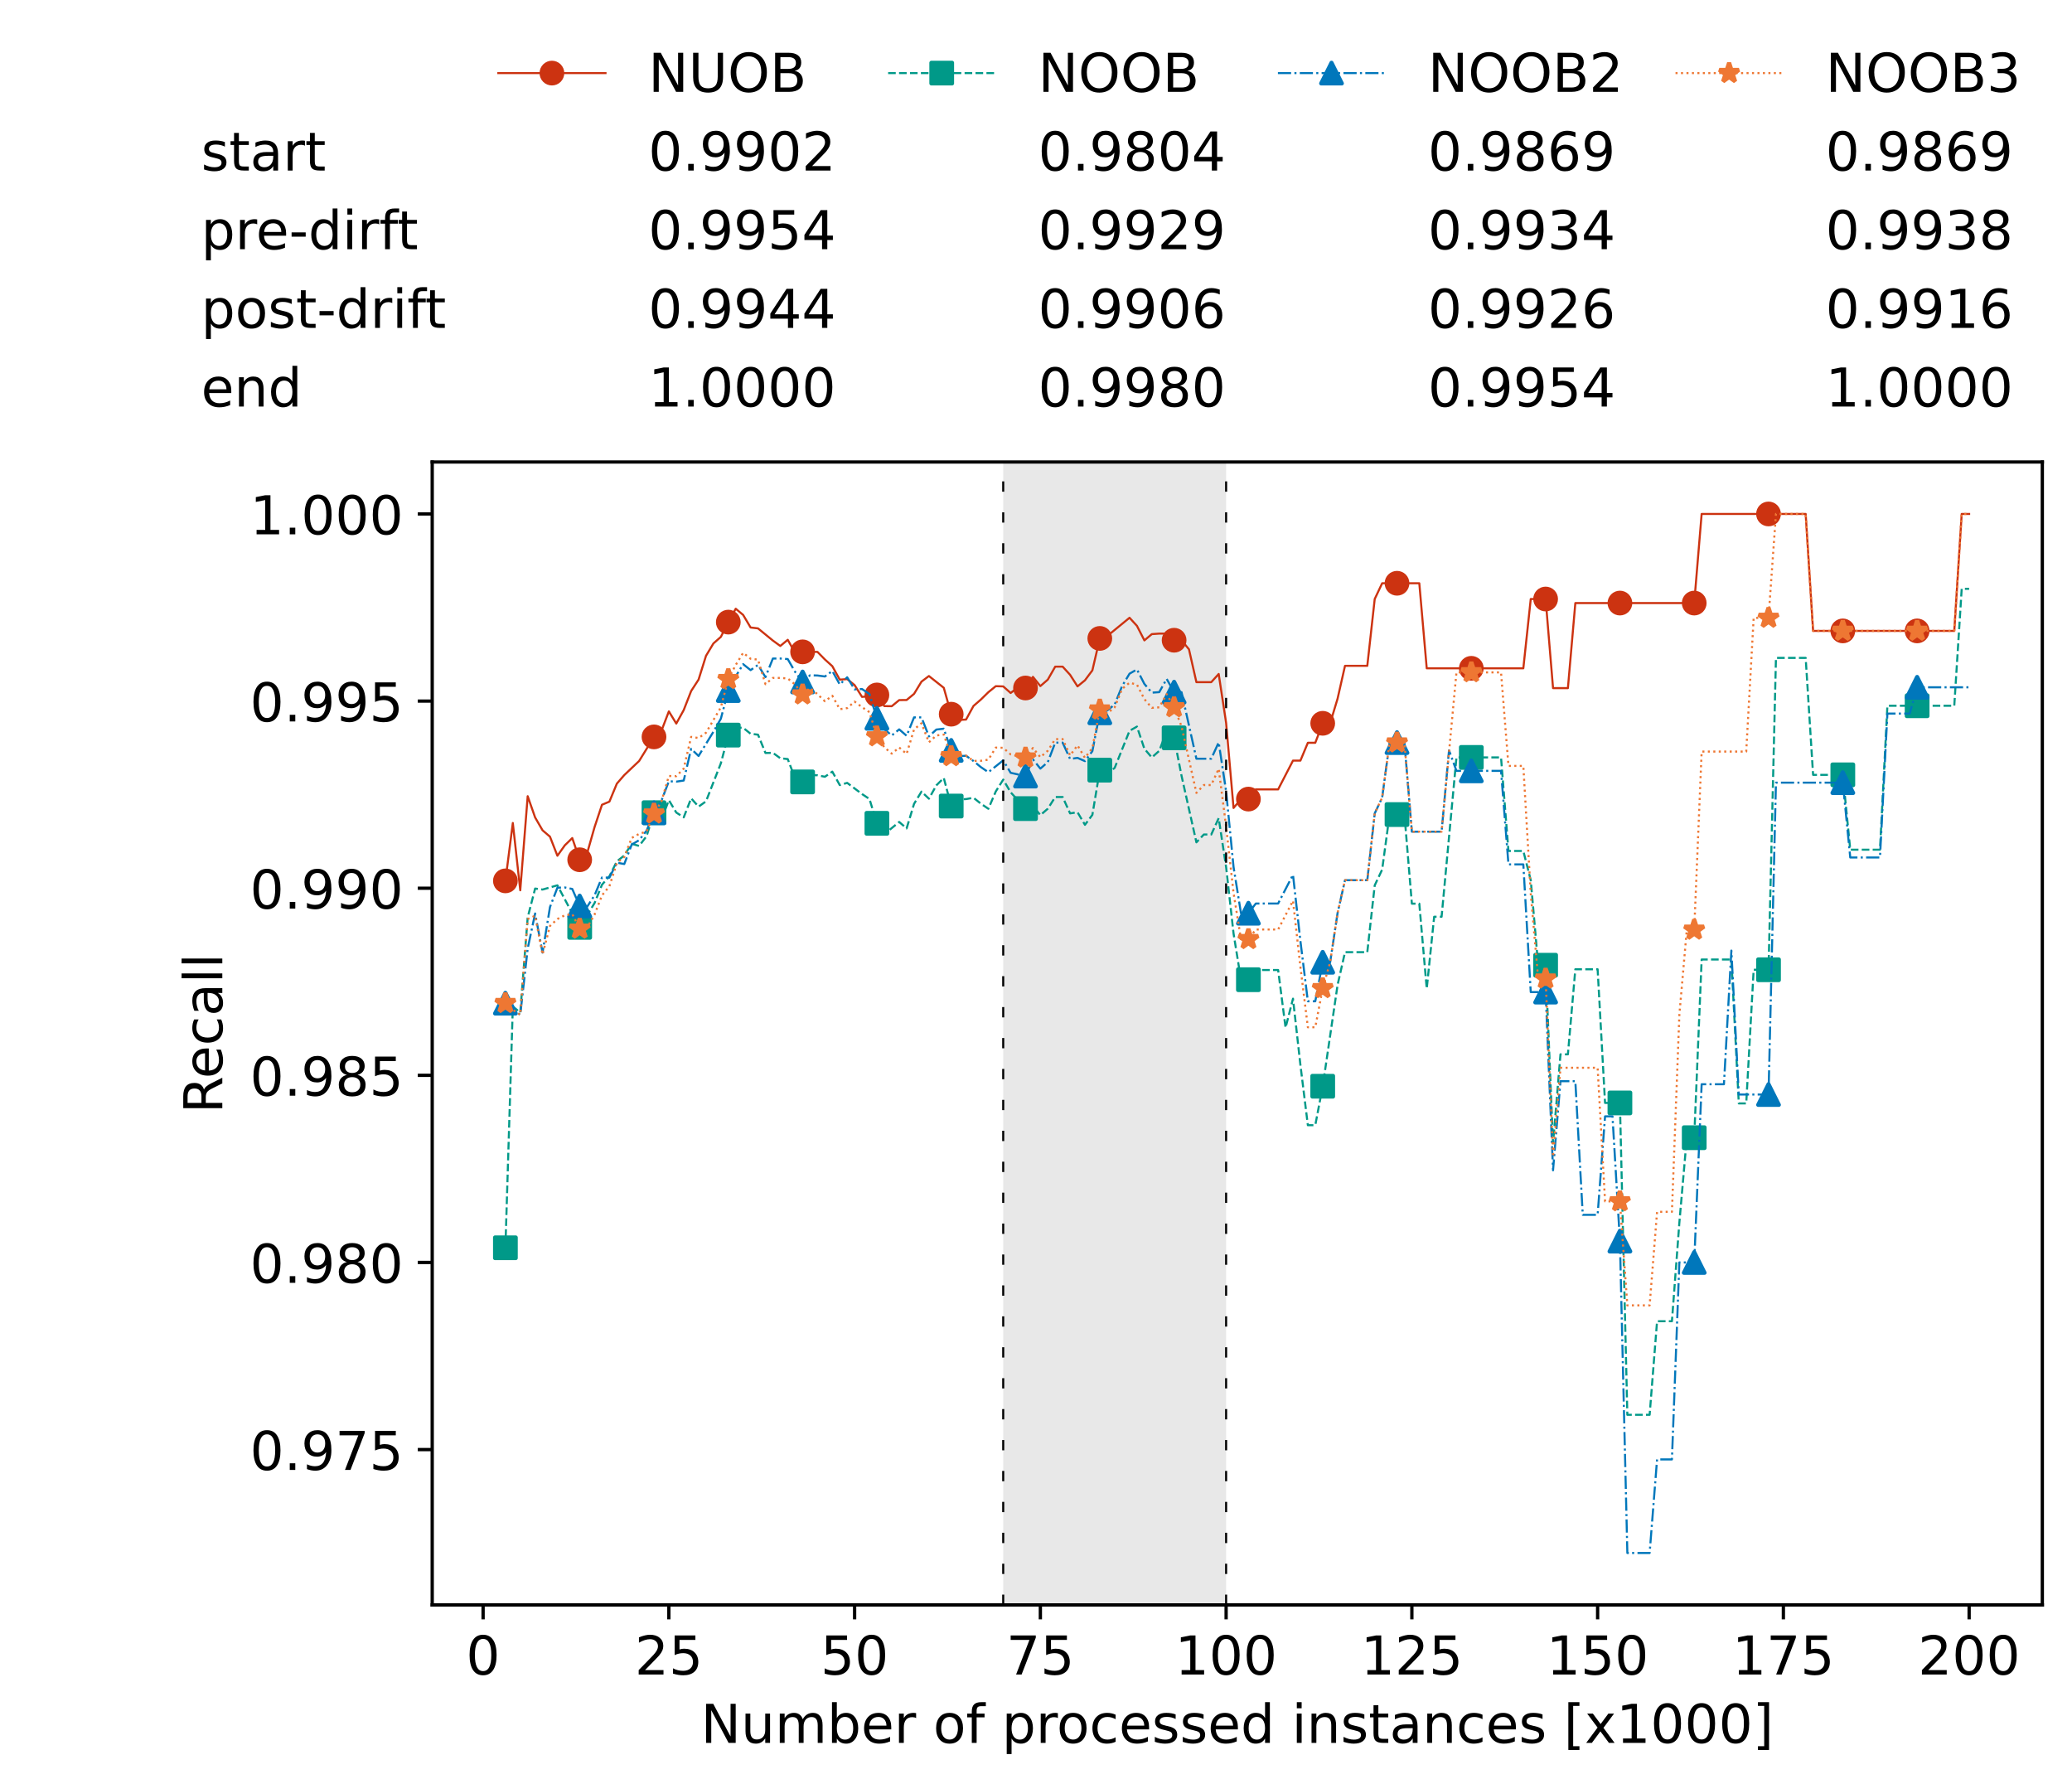 <?xml version="1.0" encoding="utf-8" standalone="no"?>
<!DOCTYPE svg PUBLIC "-//W3C//DTD SVG 1.1//EN"
  "http://www.w3.org/Graphics/SVG/1.1/DTD/svg11.dtd">
<!-- Created with matplotlib (https://matplotlib.org/) -->
<svg height="432.615pt" version="1.1" viewBox="0 0 502.65 432.615" width="502.65pt" xmlns="http://www.w3.org/2000/svg" xmlns:xlink="http://www.w3.org/1999/xlink">
 <defs>
  <style type="text/css">*{stroke-linecap:butt;stroke-linejoin:round;}</style>
 </defs>
 <g id="figure_1">
  <g id="patch_1">
   <path d="M 0 432.615 
L 502.65 432.615 
L 502.65 0 
L 0 0 
z
" style="fill:#ffffff;"/>
  </g>
  <g id="axes_1">
   <g id="patch_2">
    <path d="M 104.85 389.252 
L 495.45 389.252 
L 495.45 112.052 
L 104.85 112.052 
z
" style="fill:#ffffff;"/>
   </g>
   <g id="patch_3">
    <path clip-path="url(#pf74cca4294)" d="M 297.446 389.252 
L 297.446 112.052 
L 243.372 112.052 
L 243.372 389.252 
z
" style="fill:#d3d3d3;opacity:0.5;"/>
   </g>
   <g id="matplotlib.axis_1">
    <g id="xtick_1">
     <g id="line2d_1">
      <defs>
       <path d="M 0 0 
L 0 3.5 
" id="m92d23b73ee" style="stroke:#000000;stroke-width:0.8;"/>
      </defs>
      <g>
       <use style="stroke:#000000;stroke-width:0.8;" x="117.197" xlink:href="#m92d23b73ee" y="389.252"/>
      </g>
     </g>
     <g id="text_1">
      <!-- 0 -->
      <g transform="translate(113.061 406.13)scale(0.13 -0.13)">
       <defs>
        <path d="M 31.781 66.406 
Q 24.172 66.406 20.328 58.906 
Q 16.5 51.422 16.5 36.375 
Q 16.5 21.391 20.328 13.891 
Q 24.172 6.391 31.781 6.391 
Q 39.453 6.391 43.281 13.891 
Q 47.125 21.391 47.125 36.375 
Q 47.125 51.422 43.281 58.906 
Q 39.453 66.406 31.781 66.406 
z
M 31.781 74.219 
Q 44.047 74.219 50.516 64.516 
Q 56.984 54.828 56.984 36.375 
Q 56.984 17.969 50.516 8.266 
Q 44.047 -1.422 31.781 -1.422 
Q 19.531 -1.422 13.062 8.266 
Q 6.594 17.969 6.594 36.375 
Q 6.594 54.828 13.062 64.516 
Q 19.531 74.219 31.781 74.219 
z
" id="DejaVuSans-48"/>
       </defs>
       <use xlink:href="#DejaVuSans-48"/>
      </g>
     </g>
    </g>
    <g id="xtick_2">
     <g id="line2d_2">
      <g>
       <use style="stroke:#000000;stroke-width:0.8;" x="162.259" xlink:href="#m92d23b73ee" y="389.252"/>
      </g>
     </g>
     <g id="text_2">
      <!-- 25 -->
      <g transform="translate(153.988 406.13)scale(0.13 -0.13)">
       <defs>
        <path d="M 19.188 8.297 
L 53.609 8.297 
L 53.609 0 
L 7.328 0 
L 7.328 8.297 
Q 12.938 14.109 22.625 23.891 
Q 32.328 33.688 34.812 36.531 
Q 39.547 41.844 41.422 45.531 
Q 43.312 49.219 43.312 52.781 
Q 43.312 58.594 39.234 62.25 
Q 35.156 65.922 28.609 65.922 
Q 23.969 65.922 18.812 64.312 
Q 13.672 62.703 7.812 59.422 
L 7.812 69.391 
Q 13.766 71.781 18.938 73 
Q 24.125 74.219 28.422 74.219 
Q 39.75 74.219 46.484 68.547 
Q 53.219 62.891 53.219 53.422 
Q 53.219 48.922 51.531 44.891 
Q 49.859 40.875 45.406 35.406 
Q 44.188 33.984 37.641 27.219 
Q 31.109 20.453 19.188 8.297 
z
" id="DejaVuSans-50"/>
        <path d="M 10.797 72.906 
L 49.516 72.906 
L 49.516 64.594 
L 19.828 64.594 
L 19.828 46.734 
Q 21.969 47.469 24.109 47.828 
Q 26.266 48.188 28.422 48.188 
Q 40.625 48.188 47.75 41.5 
Q 54.891 34.812 54.891 23.391 
Q 54.891 11.625 47.562 5.094 
Q 40.234 -1.422 26.906 -1.422 
Q 22.312 -1.422 17.547 -0.641 
Q 12.797 0.141 7.719 1.703 
L 7.719 11.625 
Q 12.109 9.234 16.797 8.062 
Q 21.484 6.891 26.703 6.891 
Q 35.156 6.891 40.078 11.328 
Q 45.016 15.766 45.016 23.391 
Q 45.016 31 40.078 35.438 
Q 35.156 39.891 26.703 39.891 
Q 22.75 39.891 18.812 39.016 
Q 14.891 38.141 10.797 36.281 
z
" id="DejaVuSans-53"/>
       </defs>
       <use xlink:href="#DejaVuSans-50"/>
       <use x="63.623" xlink:href="#DejaVuSans-53"/>
      </g>
     </g>
    </g>
    <g id="xtick_3">
     <g id="line2d_3">
      <g>
       <use style="stroke:#000000;stroke-width:0.8;" x="207.322" xlink:href="#m92d23b73ee" y="389.252"/>
      </g>
     </g>
     <g id="text_3">
      <!-- 50 -->
      <g transform="translate(199.05 406.13)scale(0.13 -0.13)">
       <use xlink:href="#DejaVuSans-53"/>
       <use x="63.623" xlink:href="#DejaVuSans-48"/>
      </g>
     </g>
    </g>
    <g id="xtick_4">
     <g id="line2d_4">
      <g>
       <use style="stroke:#000000;stroke-width:0.8;" x="252.384" xlink:href="#m92d23b73ee" y="389.252"/>
      </g>
     </g>
     <g id="text_4">
      <!-- 75 -->
      <g transform="translate(244.113 406.13)scale(0.13 -0.13)">
       <defs>
        <path d="M 8.203 72.906 
L 55.078 72.906 
L 55.078 68.703 
L 28.609 0 
L 18.312 0 
L 43.219 64.594 
L 8.203 64.594 
z
" id="DejaVuSans-55"/>
       </defs>
       <use xlink:href="#DejaVuSans-55"/>
       <use x="63.623" xlink:href="#DejaVuSans-53"/>
      </g>
     </g>
    </g>
    <g id="xtick_5">
     <g id="line2d_5">
      <g>
       <use style="stroke:#000000;stroke-width:0.8;" x="297.446" xlink:href="#m92d23b73ee" y="389.252"/>
      </g>
     </g>
     <g id="text_5">
      <!-- 100 -->
      <g transform="translate(285.039 406.13)scale(0.13 -0.13)">
       <defs>
        <path d="M 12.406 8.297 
L 28.516 8.297 
L 28.516 63.922 
L 10.984 60.406 
L 10.984 69.391 
L 28.422 72.906 
L 38.281 72.906 
L 38.281 8.297 
L 54.391 8.297 
L 54.391 0 
L 12.406 0 
z
" id="DejaVuSans-49"/>
       </defs>
       <use xlink:href="#DejaVuSans-49"/>
       <use x="63.623" xlink:href="#DejaVuSans-48"/>
       <use x="127.246" xlink:href="#DejaVuSans-48"/>
      </g>
     </g>
    </g>
    <g id="xtick_6">
     <g id="line2d_6">
      <g>
       <use style="stroke:#000000;stroke-width:0.8;" x="342.509" xlink:href="#m92d23b73ee" y="389.252"/>
      </g>
     </g>
     <g id="text_6">
      <!-- 125 -->
      <g transform="translate(330.102 406.13)scale(0.13 -0.13)">
       <use xlink:href="#DejaVuSans-49"/>
       <use x="63.623" xlink:href="#DejaVuSans-50"/>
       <use x="127.246" xlink:href="#DejaVuSans-53"/>
      </g>
     </g>
    </g>
    <g id="xtick_7">
     <g id="line2d_7">
      <g>
       <use style="stroke:#000000;stroke-width:0.8;" x="387.571" xlink:href="#m92d23b73ee" y="389.252"/>
      </g>
     </g>
     <g id="text_7">
      <!-- 150 -->
      <g transform="translate(375.164 406.13)scale(0.13 -0.13)">
       <use xlink:href="#DejaVuSans-49"/>
       <use x="63.623" xlink:href="#DejaVuSans-53"/>
       <use x="127.246" xlink:href="#DejaVuSans-48"/>
      </g>
     </g>
    </g>
    <g id="xtick_8">
     <g id="line2d_8">
      <g>
       <use style="stroke:#000000;stroke-width:0.8;" x="432.633" xlink:href="#m92d23b73ee" y="389.252"/>
      </g>
     </g>
     <g id="text_8">
      <!-- 175 -->
      <g transform="translate(420.226 406.13)scale(0.13 -0.13)">
       <use xlink:href="#DejaVuSans-49"/>
       <use x="63.623" xlink:href="#DejaVuSans-55"/>
       <use x="127.246" xlink:href="#DejaVuSans-53"/>
      </g>
     </g>
    </g>
    <g id="xtick_9">
     <g id="line2d_9">
      <g>
       <use style="stroke:#000000;stroke-width:0.8;" x="477.695" xlink:href="#m92d23b73ee" y="389.252"/>
      </g>
     </g>
     <g id="text_9">
      <!-- 200 -->
      <g transform="translate(465.289 406.13)scale(0.13 -0.13)">
       <use xlink:href="#DejaVuSans-50"/>
       <use x="63.623" xlink:href="#DejaVuSans-48"/>
       <use x="127.246" xlink:href="#DejaVuSans-48"/>
      </g>
     </g>
    </g>
    <g id="text_10">
     <!-- Number of processed instances [x1000] -->
     <g transform="translate(170.025 422.711)scale(0.13 -0.13)">
      <defs>
       <path d="M 9.812 72.906 
L 23.094 72.906 
L 55.422 11.922 
L 55.422 72.906 
L 64.984 72.906 
L 64.984 0 
L 51.703 0 
L 19.391 60.984 
L 19.391 0 
L 9.812 0 
z
" id="DejaVuSans-78"/>
       <path d="M 8.5 21.578 
L 8.5 54.688 
L 17.484 54.688 
L 17.484 21.922 
Q 17.484 14.156 20.5 10.266 
Q 23.531 6.391 29.594 6.391 
Q 36.859 6.391 41.078 11.031 
Q 45.312 15.672 45.312 23.688 
L 45.312 54.688 
L 54.297 54.688 
L 54.297 0 
L 45.312 0 
L 45.312 8.406 
Q 42.047 3.422 37.719 1 
Q 33.406 -1.422 27.688 -1.422 
Q 18.266 -1.422 13.375 4.438 
Q 8.5 10.297 8.5 21.578 
z
M 31.109 56 
z
" id="DejaVuSans-117"/>
       <path d="M 52 44.188 
Q 55.375 50.25 60.062 53.125 
Q 64.75 56 71.094 56 
Q 79.641 56 84.281 50.016 
Q 88.922 44.047 88.922 33.016 
L 88.922 0 
L 79.891 0 
L 79.891 32.719 
Q 79.891 40.578 77.094 44.375 
Q 74.312 48.188 68.609 48.188 
Q 61.625 48.188 57.562 43.547 
Q 53.516 38.922 53.516 30.906 
L 53.516 0 
L 44.484 0 
L 44.484 32.719 
Q 44.484 40.625 41.703 44.406 
Q 38.922 48.188 33.109 48.188 
Q 26.219 48.188 22.156 43.531 
Q 18.109 38.875 18.109 30.906 
L 18.109 0 
L 9.078 0 
L 9.078 54.688 
L 18.109 54.688 
L 18.109 46.188 
Q 21.188 51.219 25.484 53.609 
Q 29.781 56 35.688 56 
Q 41.656 56 45.828 52.969 
Q 50 49.953 52 44.188 
z
" id="DejaVuSans-109"/>
       <path d="M 48.688 27.297 
Q 48.688 37.203 44.609 42.844 
Q 40.531 48.484 33.406 48.484 
Q 26.266 48.484 22.188 42.844 
Q 18.109 37.203 18.109 27.297 
Q 18.109 17.391 22.188 11.75 
Q 26.266 6.109 33.406 6.109 
Q 40.531 6.109 44.609 11.75 
Q 48.688 17.391 48.688 27.297 
z
M 18.109 46.391 
Q 20.953 51.266 25.266 53.625 
Q 29.594 56 35.594 56 
Q 45.562 56 51.781 48.094 
Q 58.016 40.188 58.016 27.297 
Q 58.016 14.406 51.781 6.484 
Q 45.562 -1.422 35.594 -1.422 
Q 29.594 -1.422 25.266 0.953 
Q 20.953 3.328 18.109 8.203 
L 18.109 0 
L 9.078 0 
L 9.078 75.984 
L 18.109 75.984 
z
" id="DejaVuSans-98"/>
       <path d="M 56.203 29.594 
L 56.203 25.203 
L 14.891 25.203 
Q 15.484 15.922 20.484 11.062 
Q 25.484 6.203 34.422 6.203 
Q 39.594 6.203 44.453 7.469 
Q 49.312 8.734 54.109 11.281 
L 54.109 2.781 
Q 49.266 0.734 44.188 -0.344 
Q 39.109 -1.422 33.891 -1.422 
Q 20.797 -1.422 13.156 6.188 
Q 5.516 13.812 5.516 26.812 
Q 5.516 40.234 12.766 48.109 
Q 20.016 56 32.328 56 
Q 43.359 56 49.781 48.891 
Q 56.203 41.797 56.203 29.594 
z
M 47.219 32.234 
Q 47.125 39.594 43.094 43.984 
Q 39.062 48.391 32.422 48.391 
Q 24.906 48.391 20.391 44.141 
Q 15.875 39.891 15.188 32.172 
z
" id="DejaVuSans-101"/>
       <path d="M 41.109 46.297 
Q 39.594 47.172 37.812 47.578 
Q 36.031 48 33.891 48 
Q 26.266 48 22.188 43.047 
Q 18.109 38.094 18.109 28.812 
L 18.109 0 
L 9.078 0 
L 9.078 54.688 
L 18.109 54.688 
L 18.109 46.188 
Q 20.953 51.172 25.484 53.578 
Q 30.031 56 36.531 56 
Q 37.453 56 38.578 55.875 
Q 39.703 55.766 41.062 55.516 
z
" id="DejaVuSans-114"/>
       <path id="DejaVuSans-32"/>
       <path d="M 30.609 48.391 
Q 23.391 48.391 19.188 42.75 
Q 14.984 37.109 14.984 27.297 
Q 14.984 17.484 19.156 11.844 
Q 23.344 6.203 30.609 6.203 
Q 37.797 6.203 41.984 11.859 
Q 46.188 17.531 46.188 27.297 
Q 46.188 37.016 41.984 42.703 
Q 37.797 48.391 30.609 48.391 
z
M 30.609 56 
Q 42.328 56 49.016 48.375 
Q 55.719 40.766 55.719 27.297 
Q 55.719 13.875 49.016 6.219 
Q 42.328 -1.422 30.609 -1.422 
Q 18.844 -1.422 12.172 6.219 
Q 5.516 13.875 5.516 27.297 
Q 5.516 40.766 12.172 48.375 
Q 18.844 56 30.609 56 
z
" id="DejaVuSans-111"/>
       <path d="M 37.109 75.984 
L 37.109 68.5 
L 28.516 68.5 
Q 23.688 68.5 21.797 66.547 
Q 19.922 64.594 19.922 59.516 
L 19.922 54.688 
L 34.719 54.688 
L 34.719 47.703 
L 19.922 47.703 
L 19.922 0 
L 10.891 0 
L 10.891 47.703 
L 2.297 47.703 
L 2.297 54.688 
L 10.891 54.688 
L 10.891 58.5 
Q 10.891 67.625 15.141 71.797 
Q 19.391 75.984 28.609 75.984 
z
" id="DejaVuSans-102"/>
       <path d="M 18.109 8.203 
L 18.109 -20.797 
L 9.078 -20.797 
L 9.078 54.688 
L 18.109 54.688 
L 18.109 46.391 
Q 20.953 51.266 25.266 53.625 
Q 29.594 56 35.594 56 
Q 45.562 56 51.781 48.094 
Q 58.016 40.188 58.016 27.297 
Q 58.016 14.406 51.781 6.484 
Q 45.562 -1.422 35.594 -1.422 
Q 29.594 -1.422 25.266 0.953 
Q 20.953 3.328 18.109 8.203 
z
M 48.688 27.297 
Q 48.688 37.203 44.609 42.844 
Q 40.531 48.484 33.406 48.484 
Q 26.266 48.484 22.188 42.844 
Q 18.109 37.203 18.109 27.297 
Q 18.109 17.391 22.188 11.75 
Q 26.266 6.109 33.406 6.109 
Q 40.531 6.109 44.609 11.75 
Q 48.688 17.391 48.688 27.297 
z
" id="DejaVuSans-112"/>
       <path d="M 48.781 52.594 
L 48.781 44.188 
Q 44.969 46.297 41.141 47.344 
Q 37.312 48.391 33.406 48.391 
Q 24.656 48.391 19.812 42.844 
Q 14.984 37.312 14.984 27.297 
Q 14.984 17.281 19.812 11.734 
Q 24.656 6.203 33.406 6.203 
Q 37.312 6.203 41.141 7.25 
Q 44.969 8.297 48.781 10.406 
L 48.781 2.094 
Q 45.016 0.344 40.984 -0.531 
Q 36.969 -1.422 32.422 -1.422 
Q 20.062 -1.422 12.781 6.344 
Q 5.516 14.109 5.516 27.297 
Q 5.516 40.672 12.859 48.328 
Q 20.219 56 33.016 56 
Q 37.156 56 41.109 55.141 
Q 45.062 54.297 48.781 52.594 
z
" id="DejaVuSans-99"/>
       <path d="M 44.281 53.078 
L 44.281 44.578 
Q 40.484 46.531 36.375 47.5 
Q 32.281 48.484 27.875 48.484 
Q 21.188 48.484 17.844 46.438 
Q 14.5 44.391 14.5 40.281 
Q 14.5 37.156 16.891 35.375 
Q 19.281 33.594 26.516 31.984 
L 29.594 31.297 
Q 39.156 29.25 43.188 25.516 
Q 47.219 21.781 47.219 15.094 
Q 47.219 7.469 41.188 3.016 
Q 35.156 -1.422 24.609 -1.422 
Q 20.219 -1.422 15.453 -0.562 
Q 10.688 0.297 5.422 2 
L 5.422 11.281 
Q 10.406 8.688 15.234 7.391 
Q 20.062 6.109 24.812 6.109 
Q 31.156 6.109 34.562 8.281 
Q 37.984 10.453 37.984 14.406 
Q 37.984 18.062 35.516 20.016 
Q 33.062 21.969 24.703 23.781 
L 21.578 24.516 
Q 13.234 26.266 9.516 29.906 
Q 5.812 33.547 5.812 39.891 
Q 5.812 47.609 11.281 51.797 
Q 16.75 56 26.812 56 
Q 31.781 56 36.172 55.266 
Q 40.578 54.547 44.281 53.078 
z
" id="DejaVuSans-115"/>
       <path d="M 45.406 46.391 
L 45.406 75.984 
L 54.391 75.984 
L 54.391 0 
L 45.406 0 
L 45.406 8.203 
Q 42.578 3.328 38.25 0.953 
Q 33.938 -1.422 27.875 -1.422 
Q 17.969 -1.422 11.734 6.484 
Q 5.516 14.406 5.516 27.297 
Q 5.516 40.188 11.734 48.094 
Q 17.969 56 27.875 56 
Q 33.938 56 38.25 53.625 
Q 42.578 51.266 45.406 46.391 
z
M 14.797 27.297 
Q 14.797 17.391 18.875 11.75 
Q 22.953 6.109 30.078 6.109 
Q 37.203 6.109 41.297 11.75 
Q 45.406 17.391 45.406 27.297 
Q 45.406 37.203 41.297 42.844 
Q 37.203 48.484 30.078 48.484 
Q 22.953 48.484 18.875 42.844 
Q 14.797 37.203 14.797 27.297 
z
" id="DejaVuSans-100"/>
       <path d="M 9.422 54.688 
L 18.406 54.688 
L 18.406 0 
L 9.422 0 
z
M 9.422 75.984 
L 18.406 75.984 
L 18.406 64.594 
L 9.422 64.594 
z
" id="DejaVuSans-105"/>
       <path d="M 54.891 33.016 
L 54.891 0 
L 45.906 0 
L 45.906 32.719 
Q 45.906 40.484 42.875 44.328 
Q 39.844 48.188 33.797 48.188 
Q 26.516 48.188 22.312 43.547 
Q 18.109 38.922 18.109 30.906 
L 18.109 0 
L 9.078 0 
L 9.078 54.688 
L 18.109 54.688 
L 18.109 46.188 
Q 21.344 51.125 25.703 53.562 
Q 30.078 56 35.797 56 
Q 45.219 56 50.047 50.172 
Q 54.891 44.344 54.891 33.016 
z
" id="DejaVuSans-110"/>
       <path d="M 18.312 70.219 
L 18.312 54.688 
L 36.812 54.688 
L 36.812 47.703 
L 18.312 47.703 
L 18.312 18.016 
Q 18.312 11.328 20.141 9.422 
Q 21.969 7.516 27.594 7.516 
L 36.812 7.516 
L 36.812 0 
L 27.594 0 
Q 17.188 0 13.234 3.875 
Q 9.281 7.766 9.281 18.016 
L 9.281 47.703 
L 2.688 47.703 
L 2.688 54.688 
L 9.281 54.688 
L 9.281 70.219 
z
" id="DejaVuSans-116"/>
       <path d="M 34.281 27.484 
Q 23.391 27.484 19.188 25 
Q 14.984 22.516 14.984 16.5 
Q 14.984 11.719 18.141 8.906 
Q 21.297 6.109 26.703 6.109 
Q 34.188 6.109 38.703 11.406 
Q 43.219 16.703 43.219 25.484 
L 43.219 27.484 
z
M 52.203 31.203 
L 52.203 0 
L 43.219 0 
L 43.219 8.297 
Q 40.141 3.328 35.547 0.953 
Q 30.953 -1.422 24.312 -1.422 
Q 15.922 -1.422 10.953 3.297 
Q 6 8.016 6 15.922 
Q 6 25.141 12.172 29.828 
Q 18.359 34.516 30.609 34.516 
L 43.219 34.516 
L 43.219 35.406 
Q 43.219 41.609 39.141 45 
Q 35.062 48.391 27.688 48.391 
Q 23 48.391 18.547 47.266 
Q 14.109 46.141 10.016 43.891 
L 10.016 52.203 
Q 14.938 54.109 19.578 55.047 
Q 24.219 56 28.609 56 
Q 40.484 56 46.344 49.844 
Q 52.203 43.703 52.203 31.203 
z
" id="DejaVuSans-97"/>
       <path d="M 8.594 75.984 
L 29.297 75.984 
L 29.297 69 
L 17.578 69 
L 17.578 -6.203 
L 29.297 -6.203 
L 29.297 -13.188 
L 8.594 -13.188 
z
" id="DejaVuSans-91"/>
       <path d="M 54.891 54.688 
L 35.109 28.078 
L 55.906 0 
L 45.312 0 
L 29.391 21.484 
L 13.484 0 
L 2.875 0 
L 24.125 28.609 
L 4.688 54.688 
L 15.281 54.688 
L 29.781 35.203 
L 44.281 54.688 
z
" id="DejaVuSans-120"/>
       <path d="M 30.422 75.984 
L 30.422 -13.188 
L 9.719 -13.188 
L 9.719 -6.203 
L 21.391 -6.203 
L 21.391 69 
L 9.719 69 
L 9.719 75.984 
z
" id="DejaVuSans-93"/>
      </defs>
      <use xlink:href="#DejaVuSans-78"/>
      <use x="74.805" xlink:href="#DejaVuSans-117"/>
      <use x="138.184" xlink:href="#DejaVuSans-109"/>
      <use x="235.596" xlink:href="#DejaVuSans-98"/>
      <use x="299.072" xlink:href="#DejaVuSans-101"/>
      <use x="360.596" xlink:href="#DejaVuSans-114"/>
      <use x="401.709" xlink:href="#DejaVuSans-32"/>
      <use x="433.496" xlink:href="#DejaVuSans-111"/>
      <use x="494.678" xlink:href="#DejaVuSans-102"/>
      <use x="529.883" xlink:href="#DejaVuSans-32"/>
      <use x="561.67" xlink:href="#DejaVuSans-112"/>
      <use x="625.146" xlink:href="#DejaVuSans-114"/>
      <use x="664.01" xlink:href="#DejaVuSans-111"/>
      <use x="725.191" xlink:href="#DejaVuSans-99"/>
      <use x="780.172" xlink:href="#DejaVuSans-101"/>
      <use x="841.695" xlink:href="#DejaVuSans-115"/>
      <use x="893.795" xlink:href="#DejaVuSans-115"/>
      <use x="945.895" xlink:href="#DejaVuSans-101"/>
      <use x="1007.418" xlink:href="#DejaVuSans-100"/>
      <use x="1070.895" xlink:href="#DejaVuSans-32"/>
      <use x="1102.682" xlink:href="#DejaVuSans-105"/>
      <use x="1130.465" xlink:href="#DejaVuSans-110"/>
      <use x="1193.844" xlink:href="#DejaVuSans-115"/>
      <use x="1245.943" xlink:href="#DejaVuSans-116"/>
      <use x="1285.152" xlink:href="#DejaVuSans-97"/>
      <use x="1346.432" xlink:href="#DejaVuSans-110"/>
      <use x="1409.811" xlink:href="#DejaVuSans-99"/>
      <use x="1464.791" xlink:href="#DejaVuSans-101"/>
      <use x="1526.314" xlink:href="#DejaVuSans-115"/>
      <use x="1578.414" xlink:href="#DejaVuSans-32"/>
      <use x="1610.201" xlink:href="#DejaVuSans-91"/>
      <use x="1649.215" xlink:href="#DejaVuSans-120"/>
      <use x="1708.395" xlink:href="#DejaVuSans-49"/>
      <use x="1772.018" xlink:href="#DejaVuSans-48"/>
      <use x="1835.641" xlink:href="#DejaVuSans-48"/>
      <use x="1899.264" xlink:href="#DejaVuSans-48"/>
      <use x="1962.887" xlink:href="#DejaVuSans-93"/>
     </g>
    </g>
   </g>
   <g id="matplotlib.axis_2">
    <g id="ytick_1">
     <g id="line2d_10">
      <defs>
       <path d="M 0 0 
L -3.5 0 
" id="ma4e3d35acb" style="stroke:#000000;stroke-width:0.8;"/>
      </defs>
      <g>
       <use style="stroke:#000000;stroke-width:0.8;" x="104.85" xlink:href="#ma4e3d35acb" y="351.571"/>
      </g>
     </g>
     <g id="text_11">
      <!-- 0.975 -->
      <g transform="translate(60.633 356.51)scale(0.13 -0.13)">
       <defs>
        <path d="M 10.688 12.406 
L 21 12.406 
L 21 0 
L 10.688 0 
z
" id="DejaVuSans-46"/>
        <path d="M 10.984 1.516 
L 10.984 10.5 
Q 14.703 8.734 18.5 7.812 
Q 22.312 6.891 25.984 6.891 
Q 35.75 6.891 40.891 13.453 
Q 46.047 20.016 46.781 33.406 
Q 43.953 29.203 39.594 26.953 
Q 35.25 24.703 29.984 24.703 
Q 19.047 24.703 12.672 31.312 
Q 6.297 37.938 6.297 49.422 
Q 6.297 60.641 12.938 67.422 
Q 19.578 74.219 30.609 74.219 
Q 43.266 74.219 49.922 64.516 
Q 56.594 54.828 56.594 36.375 
Q 56.594 19.141 48.406 8.859 
Q 40.234 -1.422 26.422 -1.422 
Q 22.703 -1.422 18.891 -0.688 
Q 15.094 0.047 10.984 1.516 
z
M 30.609 32.422 
Q 37.25 32.422 41.125 36.953 
Q 45.016 41.5 45.016 49.422 
Q 45.016 57.281 41.125 61.844 
Q 37.25 66.406 30.609 66.406 
Q 23.969 66.406 20.094 61.844 
Q 16.219 57.281 16.219 49.422 
Q 16.219 41.5 20.094 36.953 
Q 23.969 32.422 30.609 32.422 
z
" id="DejaVuSans-57"/>
       </defs>
       <use xlink:href="#DejaVuSans-48"/>
       <use x="63.623" xlink:href="#DejaVuSans-46"/>
       <use x="95.41" xlink:href="#DejaVuSans-57"/>
       <use x="159.033" xlink:href="#DejaVuSans-55"/>
       <use x="222.656" xlink:href="#DejaVuSans-53"/>
      </g>
     </g>
    </g>
    <g id="ytick_2">
     <g id="line2d_11">
      <g>
       <use style="stroke:#000000;stroke-width:0.8;" x="104.85" xlink:href="#ma4e3d35acb" y="306.187"/>
      </g>
     </g>
     <g id="text_12">
      <!-- 0.980 -->
      <g transform="translate(60.633 311.126)scale(0.13 -0.13)">
       <defs>
        <path d="M 31.781 34.625 
Q 24.75 34.625 20.719 30.859 
Q 16.703 27.094 16.703 20.516 
Q 16.703 13.922 20.719 10.156 
Q 24.75 6.391 31.781 6.391 
Q 38.812 6.391 42.859 10.172 
Q 46.922 13.969 46.922 20.516 
Q 46.922 27.094 42.891 30.859 
Q 38.875 34.625 31.781 34.625 
z
M 21.922 38.812 
Q 15.578 40.375 12.031 44.719 
Q 8.5 49.078 8.5 55.328 
Q 8.5 64.062 14.719 69.141 
Q 20.953 74.219 31.781 74.219 
Q 42.672 74.219 48.875 69.141 
Q 55.078 64.062 55.078 55.328 
Q 55.078 49.078 51.531 44.719 
Q 48 40.375 41.703 38.812 
Q 48.828 37.156 52.797 32.312 
Q 56.781 27.484 56.781 20.516 
Q 56.781 9.906 50.312 4.234 
Q 43.844 -1.422 31.781 -1.422 
Q 19.734 -1.422 13.25 4.234 
Q 6.781 9.906 6.781 20.516 
Q 6.781 27.484 10.781 32.312 
Q 14.797 37.156 21.922 38.812 
z
M 18.312 54.391 
Q 18.312 48.734 21.844 45.562 
Q 25.391 42.391 31.781 42.391 
Q 38.141 42.391 41.719 45.562 
Q 45.312 48.734 45.312 54.391 
Q 45.312 60.062 41.719 63.234 
Q 38.141 66.406 31.781 66.406 
Q 25.391 66.406 21.844 63.234 
Q 18.312 60.062 18.312 54.391 
z
" id="DejaVuSans-56"/>
       </defs>
       <use xlink:href="#DejaVuSans-48"/>
       <use x="63.623" xlink:href="#DejaVuSans-46"/>
       <use x="95.41" xlink:href="#DejaVuSans-57"/>
       <use x="159.033" xlink:href="#DejaVuSans-56"/>
       <use x="222.656" xlink:href="#DejaVuSans-48"/>
      </g>
     </g>
    </g>
    <g id="ytick_3">
     <g id="line2d_12">
      <g>
       <use style="stroke:#000000;stroke-width:0.8;" x="104.85" xlink:href="#ma4e3d35acb" y="260.803"/>
      </g>
     </g>
     <g id="text_13">
      <!-- 0.985 -->
      <g transform="translate(60.633 265.742)scale(0.13 -0.13)">
       <use xlink:href="#DejaVuSans-48"/>
       <use x="63.623" xlink:href="#DejaVuSans-46"/>
       <use x="95.41" xlink:href="#DejaVuSans-57"/>
       <use x="159.033" xlink:href="#DejaVuSans-56"/>
       <use x="222.656" xlink:href="#DejaVuSans-53"/>
      </g>
     </g>
    </g>
    <g id="ytick_4">
     <g id="line2d_13">
      <g>
       <use style="stroke:#000000;stroke-width:0.8;" x="104.85" xlink:href="#ma4e3d35acb" y="215.42"/>
      </g>
     </g>
     <g id="text_14">
      <!-- 0.990 -->
      <g transform="translate(60.633 220.359)scale(0.13 -0.13)">
       <use xlink:href="#DejaVuSans-48"/>
       <use x="63.623" xlink:href="#DejaVuSans-46"/>
       <use x="95.41" xlink:href="#DejaVuSans-57"/>
       <use x="159.033" xlink:href="#DejaVuSans-57"/>
       <use x="222.656" xlink:href="#DejaVuSans-48"/>
      </g>
     </g>
    </g>
    <g id="ytick_5">
     <g id="line2d_14">
      <g>
       <use style="stroke:#000000;stroke-width:0.8;" x="104.85" xlink:href="#ma4e3d35acb" y="170.036"/>
      </g>
     </g>
     <g id="text_15">
      <!-- 0.995 -->
      <g transform="translate(60.633 174.975)scale(0.13 -0.13)">
       <use xlink:href="#DejaVuSans-48"/>
       <use x="63.623" xlink:href="#DejaVuSans-46"/>
       <use x="95.41" xlink:href="#DejaVuSans-57"/>
       <use x="159.033" xlink:href="#DejaVuSans-57"/>
       <use x="222.656" xlink:href="#DejaVuSans-53"/>
      </g>
     </g>
    </g>
    <g id="ytick_6">
     <g id="line2d_15">
      <g>
       <use style="stroke:#000000;stroke-width:0.8;" x="104.85" xlink:href="#ma4e3d35acb" y="124.652"/>
      </g>
     </g>
     <g id="text_16">
      <!-- 1.000 -->
      <g transform="translate(60.633 129.591)scale(0.13 -0.13)">
       <use xlink:href="#DejaVuSans-49"/>
       <use x="63.623" xlink:href="#DejaVuSans-46"/>
       <use x="95.41" xlink:href="#DejaVuSans-48"/>
       <use x="159.033" xlink:href="#DejaVuSans-48"/>
       <use x="222.656" xlink:href="#DejaVuSans-48"/>
      </g>
     </g>
    </g>
    <g id="text_17">
     <!-- Recall -->
     <g transform="translate(53.93 270.044)rotate(-90)scale(0.13 -0.13)">
      <defs>
       <path d="M 44.391 34.188 
Q 47.562 33.109 50.562 29.594 
Q 53.562 26.078 56.594 19.922 
L 66.609 0 
L 56 0 
L 46.688 18.703 
Q 43.062 26.031 39.672 28.422 
Q 36.281 30.812 30.422 30.812 
L 19.672 30.812 
L 19.672 0 
L 9.812 0 
L 9.812 72.906 
L 32.078 72.906 
Q 44.578 72.906 50.734 67.672 
Q 56.891 62.453 56.891 51.906 
Q 56.891 45.016 53.688 40.469 
Q 50.484 35.938 44.391 34.188 
z
M 19.672 64.797 
L 19.672 38.922 
L 32.078 38.922 
Q 39.203 38.922 42.844 42.219 
Q 46.484 45.516 46.484 51.906 
Q 46.484 58.297 42.844 61.547 
Q 39.203 64.797 32.078 64.797 
z
" id="DejaVuSans-82"/>
       <path d="M 9.422 75.984 
L 18.406 75.984 
L 18.406 0 
L 9.422 0 
z
" id="DejaVuSans-108"/>
      </defs>
      <use xlink:href="#DejaVuSans-82"/>
      <use x="64.982" xlink:href="#DejaVuSans-101"/>
      <use x="126.506" xlink:href="#DejaVuSans-99"/>
      <use x="181.486" xlink:href="#DejaVuSans-97"/>
      <use x="242.766" xlink:href="#DejaVuSans-108"/>
      <use x="270.549" xlink:href="#DejaVuSans-108"/>
     </g>
    </g>
   </g>
   <g id="line2d_16"/>
   <g id="line2d_17"/>
   <g id="line2d_18"/>
   <g id="line2d_19"/>
   <g id="line2d_20"/>
   <g id="line2d_21">
    <path clip-path="url(#pf74cca4294)" d="M 122.605 213.64 
L 124.407 199.605 
L 126.21 215.925 
L 128.012 193.107 
L 129.815 198.261 
L 131.617 201.377 
L 133.419 202.924 
L 135.222 207.548 
L 137.024 205.016 
L 138.827 203.261 
L 140.629 208.523 
L 142.432 206.937 
L 144.234 200.607 
L 146.037 195.182 
L 147.839 194.422 
L 149.642 190.061 
L 151.444 187.982 
L 155.049 184.562 
L 158.654 178.721 
L 160.457 177.251 
L 162.259 172.534 
L 164.062 175.49 
L 165.864 172.215 
L 167.667 167.6 
L 169.469 164.82 
L 171.272 159.057 
L 173.074 156.052 
L 174.877 154.465 
L 176.679 150.882 
L 178.482 147.64 
L 180.284 149.143 
L 182.087 152.189 
L 183.889 152.406 
L 187.494 155.358 
L 189.297 156.671 
L 191.099 155.173 
L 192.902 158.358 
L 194.704 158.097 
L 198.309 158.104 
L 200.112 159.941 
L 201.914 161.572 
L 203.717 164.837 
L 205.519 164.703 
L 207.322 166.167 
L 209.124 169.021 
L 210.927 168.846 
L 212.729 168.552 
L 214.532 171.253 
L 216.334 171.278 
L 218.137 169.797 
L 219.939 169.775 
L 221.742 168.287 
L 223.544 165.321 
L 225.347 163.96 
L 228.952 166.812 
L 230.754 173.214 
L 232.557 174.609 
L 234.359 174.517 
L 236.162 171.216 
L 237.964 169.652 
L 239.767 167.885 
L 241.569 166.421 
L 243.372 166.475 
L 245.174 168.07 
L 246.976 166.691 
L 248.779 166.863 
L 250.581 164.161 
L 252.384 166.4 
L 254.186 164.835 
L 255.989 161.683 
L 257.791 161.683 
L 259.594 163.665 
L 261.396 166.469 
L 263.199 165.001 
L 265.001 162.583 
L 266.804 154.838 
L 268.606 154.261 
L 274.014 149.83 
L 275.816 151.796 
L 277.619 155.314 
L 279.421 153.796 
L 281.224 153.669 
L 283.026 153.669 
L 284.829 155.278 
L 286.631 155.278 
L 288.434 157.483 
L 290.236 165.445 
L 293.841 165.445 
L 295.644 163.463 
L 297.446 175.329 
L 299.249 195.958 
L 301.051 193.807 
L 302.854 193.807 
L 304.656 191.455 
L 310.064 191.455 
L 313.669 184.473 
L 315.471 184.473 
L 317.274 180.151 
L 319.076 180.151 
L 320.879 175.423 
L 322.681 175.423 
L 324.484 169.451 
L 326.286 161.489 
L 331.694 161.489 
L 333.496 145.281 
L 335.299 141.461 
L 344.311 141.461 
L 346.114 162.09 
L 369.546 162.09 
L 371.348 145.281 
L 374.953 145.281 
L 376.756 166.892 
L 380.361 166.892 
L 382.163 146.263 
L 411.003 146.263 
L 412.806 124.652 
L 438.041 124.652 
L 439.843 153.017 
L 474.09 153.017 
L 475.893 124.652 
L 477.695 124.652 
L 477.695 124.652 
" style="fill:none;stroke:#cc3311;stroke-linecap:square;stroke-width:0.5;"/>
    <defs>
     <path d="M 0 2.5 
C 0.663 2.5 1.299 2.237 1.768 1.768 
C 2.237 1.299 2.5 0.663 2.5 0 
C 2.5 -0.663 2.237 -1.299 1.768 -1.768 
C 1.299 -2.237 0.663 -2.5 0 -2.5 
C -0.663 -2.5 -1.299 -2.237 -1.768 -1.768 
C -2.237 -1.299 -2.5 -0.663 -2.5 0 
C -2.5 0.663 -2.237 1.299 -1.768 1.768 
C -1.299 2.237 -0.663 2.5 0 2.5 
z
" id="m5ed8219ab7" style="stroke:#cc3311;"/>
    </defs>
    <g clip-path="url(#pf74cca4294)">
     <use style="fill:#cc3311;stroke:#cc3311;" x="122.605" xlink:href="#m5ed8219ab7" y="213.64"/>
     <use style="fill:#cc3311;stroke:#cc3311;" x="140.629" xlink:href="#m5ed8219ab7" y="208.523"/>
     <use style="fill:#cc3311;stroke:#cc3311;" x="158.654" xlink:href="#m5ed8219ab7" y="178.721"/>
     <use style="fill:#cc3311;stroke:#cc3311;" x="176.679" xlink:href="#m5ed8219ab7" y="150.882"/>
     <use style="fill:#cc3311;stroke:#cc3311;" x="194.704" xlink:href="#m5ed8219ab7" y="158.097"/>
     <use style="fill:#cc3311;stroke:#cc3311;" x="212.729" xlink:href="#m5ed8219ab7" y="168.552"/>
     <use style="fill:#cc3311;stroke:#cc3311;" x="230.754" xlink:href="#m5ed8219ab7" y="173.214"/>
     <use style="fill:#cc3311;stroke:#cc3311;" x="248.779" xlink:href="#m5ed8219ab7" y="166.863"/>
     <use style="fill:#cc3311;stroke:#cc3311;" x="266.804" xlink:href="#m5ed8219ab7" y="154.838"/>
     <use style="fill:#cc3311;stroke:#cc3311;" x="284.829" xlink:href="#m5ed8219ab7" y="155.278"/>
     <use style="fill:#cc3311;stroke:#cc3311;" x="302.854" xlink:href="#m5ed8219ab7" y="193.807"/>
     <use style="fill:#cc3311;stroke:#cc3311;" x="320.879" xlink:href="#m5ed8219ab7" y="175.423"/>
     <use style="fill:#cc3311;stroke:#cc3311;" x="338.904" xlink:href="#m5ed8219ab7" y="141.461"/>
     <use style="fill:#cc3311;stroke:#cc3311;" x="356.928" xlink:href="#m5ed8219ab7" y="162.09"/>
     <use style="fill:#cc3311;stroke:#cc3311;" x="374.953" xlink:href="#m5ed8219ab7" y="145.281"/>
     <use style="fill:#cc3311;stroke:#cc3311;" x="392.978" xlink:href="#m5ed8219ab7" y="146.263"/>
     <use style="fill:#cc3311;stroke:#cc3311;" x="411.003" xlink:href="#m5ed8219ab7" y="146.263"/>
     <use style="fill:#cc3311;stroke:#cc3311;" x="429.028" xlink:href="#m5ed8219ab7" y="124.652"/>
     <use style="fill:#cc3311;stroke:#cc3311;" x="447.053" xlink:href="#m5ed8219ab7" y="153.017"/>
     <use style="fill:#cc3311;stroke:#cc3311;" x="465.078" xlink:href="#m5ed8219ab7" y="153.017"/>
    </g>
   </g>
   <g id="line2d_22"/>
   <g id="line2d_23"/>
   <g id="line2d_24"/>
   <g id="line2d_25"/>
   <g id="line2d_26">
    <path clip-path="url(#pf74cca4294)" d="M 122.605 302.628 
L 124.407 244.099 
L 126.21 245.588 
L 128.012 222.512 
L 129.815 215.503 
L 131.617 215.746 
L 135.222 214.723 
L 140.629 224.917 
L 144.234 219.027 
L 146.037 214.569 
L 147.839 212.517 
L 149.642 208.91 
L 151.444 207.489 
L 153.247 204.65 
L 155.049 205.17 
L 156.852 202.794 
L 158.654 197.103 
L 160.457 198.784 
L 162.259 194.067 
L 164.062 197.07 
L 165.864 198.238 
L 167.667 193.623 
L 169.469 195.637 
L 171.272 194.35 
L 174.877 185.115 
L 176.679 178.29 
L 178.482 176.467 
L 180.284 176.516 
L 182.087 177.964 
L 183.889 178.181 
L 185.692 182.625 
L 187.494 182.586 
L 189.297 183.899 
L 191.099 184.1 
L 192.902 188.819 
L 194.704 189.64 
L 196.507 187.979 
L 198.309 188.029 
L 200.112 188.388 
L 201.914 187.146 
L 203.717 190.411 
L 205.519 189.875 
L 209.124 192.583 
L 210.927 193.787 
L 212.729 199.681 
L 214.532 202.315 
L 218.137 199.357 
L 219.939 200.911 
L 221.742 194.959 
L 223.544 191.992 
L 225.347 193.708 
L 227.149 190.482 
L 228.952 188.681 
L 230.754 195.495 
L 232.557 193.893 
L 234.359 193.801 
L 236.162 193.486 
L 237.964 194.927 
L 239.767 196.156 
L 241.569 191.956 
L 243.372 189.082 
L 245.174 192.16 
L 248.779 196.116 
L 250.581 195.464 
L 252.384 197.702 
L 254.186 196.137 
L 255.989 193.308 
L 257.791 193.308 
L 259.594 197.272 
L 261.396 197 
L 263.199 200.047 
L 265.001 197.629 
L 266.804 186.786 
L 268.606 187.674 
L 270.409 186.238 
L 274.014 177.25 
L 275.816 176.221 
L 277.619 181.601 
L 279.421 183.714 
L 281.224 182.104 
L 283.026 177.293 
L 284.829 178.95 
L 286.631 188.157 
L 290.236 204.296 
L 292.039 202.397 
L 293.841 202.397 
L 295.644 198.433 
L 297.446 210.299 
L 299.249 226.412 
L 301.051 237.61 
L 302.854 237.61 
L 304.656 235.258 
L 310.064 235.258 
L 311.866 249.249 
L 313.669 242.213 
L 315.471 258.314 
L 317.274 272.902 
L 319.076 272.902 
L 320.879 263.447 
L 324.484 238.897 
L 326.286 230.935 
L 331.694 230.935 
L 333.496 214.726 
L 335.299 210.906 
L 337.101 197.558 
L 340.706 197.558 
L 342.509 219.169 
L 344.311 219.169 
L 346.114 239.798 
L 347.916 222.343 
L 349.719 222.343 
L 353.324 183.701 
L 364.138 183.701 
L 365.941 206.393 
L 369.546 206.393 
L 371.348 213.47 
L 373.151 234.099 
L 374.953 234.099 
L 376.756 277.322 
L 378.558 255.711 
L 380.361 255.711 
L 382.163 235.082 
L 387.571 235.082 
L 389.373 267.499 
L 392.978 267.499 
L 394.781 343.139 
L 400.188 343.139 
L 401.991 320.447 
L 405.596 320.447 
L 407.398 296.56 
L 409.201 275.931 
L 411.003 275.931 
L 412.806 232.709 
L 420.016 232.709 
L 421.818 267.619 
L 423.621 267.619 
L 425.423 235.202 
L 429.028 235.202 
L 430.831 159.562 
L 438.041 159.562 
L 439.843 187.927 
L 447.053 187.927 
L 448.856 206.081 
L 456.066 206.081 
L 457.868 171.17 
L 474.09 171.17 
L 475.893 142.805 
L 477.695 142.805 
L 477.695 142.805 
" style="fill:none;stroke:#009988;stroke-dasharray:1.85,0.8;stroke-dashoffset:0;stroke-width:0.5;"/>
    <defs>
     <path d="M -2.5 2.5 
L 2.5 2.5 
L 2.5 -2.5 
L -2.5 -2.5 
z
" id="mff70f9428b" style="stroke:#009988;stroke-linejoin:miter;"/>
    </defs>
    <g clip-path="url(#pf74cca4294)">
     <use style="fill:#009988;stroke:#009988;stroke-linejoin:miter;" x="122.605" xlink:href="#mff70f9428b" y="302.628"/>
     <use style="fill:#009988;stroke:#009988;stroke-linejoin:miter;" x="140.629" xlink:href="#mff70f9428b" y="224.917"/>
     <use style="fill:#009988;stroke:#009988;stroke-linejoin:miter;" x="158.654" xlink:href="#mff70f9428b" y="197.103"/>
     <use style="fill:#009988;stroke:#009988;stroke-linejoin:miter;" x="176.679" xlink:href="#mff70f9428b" y="178.29"/>
     <use style="fill:#009988;stroke:#009988;stroke-linejoin:miter;" x="194.704" xlink:href="#mff70f9428b" y="189.64"/>
     <use style="fill:#009988;stroke:#009988;stroke-linejoin:miter;" x="212.729" xlink:href="#mff70f9428b" y="199.681"/>
     <use style="fill:#009988;stroke:#009988;stroke-linejoin:miter;" x="230.754" xlink:href="#mff70f9428b" y="195.495"/>
     <use style="fill:#009988;stroke:#009988;stroke-linejoin:miter;" x="248.779" xlink:href="#mff70f9428b" y="196.116"/>
     <use style="fill:#009988;stroke:#009988;stroke-linejoin:miter;" x="266.804" xlink:href="#mff70f9428b" y="186.786"/>
     <use style="fill:#009988;stroke:#009988;stroke-linejoin:miter;" x="284.829" xlink:href="#mff70f9428b" y="178.95"/>
     <use style="fill:#009988;stroke:#009988;stroke-linejoin:miter;" x="302.854" xlink:href="#mff70f9428b" y="237.61"/>
     <use style="fill:#009988;stroke:#009988;stroke-linejoin:miter;" x="320.879" xlink:href="#mff70f9428b" y="263.447"/>
     <use style="fill:#009988;stroke:#009988;stroke-linejoin:miter;" x="338.904" xlink:href="#mff70f9428b" y="197.558"/>
     <use style="fill:#009988;stroke:#009988;stroke-linejoin:miter;" x="356.928" xlink:href="#mff70f9428b" y="183.701"/>
     <use style="fill:#009988;stroke:#009988;stroke-linejoin:miter;" x="374.953" xlink:href="#mff70f9428b" y="234.099"/>
     <use style="fill:#009988;stroke:#009988;stroke-linejoin:miter;" x="392.978" xlink:href="#mff70f9428b" y="267.499"/>
     <use style="fill:#009988;stroke:#009988;stroke-linejoin:miter;" x="411.003" xlink:href="#mff70f9428b" y="275.931"/>
     <use style="fill:#009988;stroke:#009988;stroke-linejoin:miter;" x="429.028" xlink:href="#mff70f9428b" y="235.202"/>
     <use style="fill:#009988;stroke:#009988;stroke-linejoin:miter;" x="447.053" xlink:href="#mff70f9428b" y="187.927"/>
     <use style="fill:#009988;stroke:#009988;stroke-linejoin:miter;" x="465.078" xlink:href="#mff70f9428b" y="171.17"/>
    </g>
   </g>
   <g id="line2d_27"/>
   <g id="line2d_28"/>
   <g id="line2d_29"/>
   <g id="line2d_30"/>
   <g id="line2d_31">
    <path clip-path="url(#pf74cca4294)" d="M 122.605 243.302 
L 124.407 244.895 
L 126.21 246.119 
L 128.012 230.069 
L 129.815 221.549 
L 131.617 231.04 
L 133.419 220.011 
L 135.222 215.295 
L 137.024 215.242 
L 138.827 215.605 
L 140.629 219.745 
L 142.432 219.925 
L 144.234 217.145 
L 146.037 212.821 
L 147.839 212.856 
L 149.642 209.228 
L 151.444 209.557 
L 153.247 204.84 
L 155.049 203.773 
L 156.852 201.467 
L 158.654 197.138 
L 160.457 194.198 
L 162.259 189.481 
L 164.062 189.574 
L 165.864 189.306 
L 167.667 181.614 
L 169.469 183.35 
L 173.074 177.463 
L 174.877 174.306 
L 176.679 167.482 
L 178.482 164.037 
L 180.284 161.081 
L 182.087 162.529 
L 183.889 161.267 
L 185.692 164.224 
L 187.494 159.715 
L 189.297 159.715 
L 191.099 159.85 
L 192.902 162.977 
L 194.704 165.401 
L 196.507 163.783 
L 198.309 163.832 
L 200.112 164.072 
L 201.914 162.733 
L 203.717 165.998 
L 205.519 164.266 
L 207.322 167.194 
L 209.124 167.118 
L 210.927 168.323 
L 212.729 174.217 
L 214.532 176.851 
L 216.334 178.379 
L 218.137 176.898 
L 219.939 178.451 
L 221.742 173.987 
L 223.544 173.987 
L 225.347 178.603 
L 227.149 176.942 
L 228.952 176.733 
L 230.754 181.999 
L 232.557 183.393 
L 234.359 183.302 
L 236.162 184.584 
L 237.964 186.057 
L 239.767 187.285 
L 243.372 184.411 
L 245.174 187.433 
L 248.779 188.226 
L 250.581 184.174 
L 252.384 186.412 
L 254.186 184.847 
L 255.989 180.119 
L 257.791 180.119 
L 259.594 184.083 
L 261.396 183.811 
L 263.199 184.6 
L 265.001 182.182 
L 266.804 172.888 
L 268.606 172.312 
L 270.409 170.876 
L 272.211 166.397 
L 274.014 163.391 
L 275.816 162.362 
L 277.619 165.881 
L 279.421 167.993 
L 281.224 167.866 
L 283.026 164.659 
L 284.829 167.876 
L 286.631 167.876 
L 290.236 184.014 
L 293.841 184.014 
L 295.644 180.051 
L 297.446 191.916 
L 299.249 210.287 
L 301.051 221.485 
L 302.854 221.485 
L 304.656 219.133 
L 310.064 219.133 
L 313.669 212.151 
L 315.471 228.252 
L 317.274 242.84 
L 319.076 242.84 
L 320.879 233.385 
L 322.681 233.385 
L 324.484 221.442 
L 326.286 213.48 
L 331.694 213.48 
L 333.496 197.271 
L 335.299 193.451 
L 337.101 180.103 
L 340.706 180.103 
L 342.509 201.714 
L 349.719 201.714 
L 351.521 181.982 
L 353.324 186.958 
L 364.138 186.958 
L 365.941 209.65 
L 369.546 209.65 
L 371.348 240.614 
L 374.953 240.614 
L 376.756 283.837 
L 378.558 262.225 
L 382.163 262.225 
L 383.966 294.642 
L 387.571 294.642 
L 389.373 270.756 
L 391.176 270.756 
L 392.978 301.012 
L 394.781 376.652 
L 400.188 376.652 
L 401.991 353.96 
L 405.596 353.96 
L 407.398 306.187 
L 411.003 306.187 
L 412.806 262.965 
L 418.213 262.965 
L 420.016 230.548 
L 421.818 265.458 
L 429.028 265.458 
L 430.831 189.818 
L 447.053 189.818 
L 448.856 207.972 
L 456.066 207.972 
L 457.868 173.061 
L 463.276 173.061 
L 465.078 166.692 
L 477.695 166.692 
L 477.695 166.692 
" style="fill:none;stroke:#0077bb;stroke-dasharray:3.2,0.8,0.5,0.8;stroke-dashoffset:0;stroke-width:0.5;"/>
    <defs>
     <path d="M 0 -2.5 
L -2.5 2.5 
L 2.5 2.5 
z
" id="m7dd2df4bc2" style="stroke:#0077bb;stroke-linejoin:miter;"/>
    </defs>
    <g clip-path="url(#pf74cca4294)">
     <use style="fill:#0077bb;stroke:#0077bb;stroke-linejoin:miter;" x="122.605" xlink:href="#m7dd2df4bc2" y="243.302"/>
     <use style="fill:#0077bb;stroke:#0077bb;stroke-linejoin:miter;" x="140.629" xlink:href="#m7dd2df4bc2" y="219.745"/>
     <use style="fill:#0077bb;stroke:#0077bb;stroke-linejoin:miter;" x="158.654" xlink:href="#m7dd2df4bc2" y="197.138"/>
     <use style="fill:#0077bb;stroke:#0077bb;stroke-linejoin:miter;" x="176.679" xlink:href="#m7dd2df4bc2" y="167.482"/>
     <use style="fill:#0077bb;stroke:#0077bb;stroke-linejoin:miter;" x="194.704" xlink:href="#m7dd2df4bc2" y="165.401"/>
     <use style="fill:#0077bb;stroke:#0077bb;stroke-linejoin:miter;" x="212.729" xlink:href="#m7dd2df4bc2" y="174.217"/>
     <use style="fill:#0077bb;stroke:#0077bb;stroke-linejoin:miter;" x="230.754" xlink:href="#m7dd2df4bc2" y="181.999"/>
     <use style="fill:#0077bb;stroke:#0077bb;stroke-linejoin:miter;" x="248.779" xlink:href="#m7dd2df4bc2" y="188.226"/>
     <use style="fill:#0077bb;stroke:#0077bb;stroke-linejoin:miter;" x="266.804" xlink:href="#m7dd2df4bc2" y="172.888"/>
     <use style="fill:#0077bb;stroke:#0077bb;stroke-linejoin:miter;" x="284.829" xlink:href="#m7dd2df4bc2" y="167.876"/>
     <use style="fill:#0077bb;stroke:#0077bb;stroke-linejoin:miter;" x="302.854" xlink:href="#m7dd2df4bc2" y="221.485"/>
     <use style="fill:#0077bb;stroke:#0077bb;stroke-linejoin:miter;" x="320.879" xlink:href="#m7dd2df4bc2" y="233.385"/>
     <use style="fill:#0077bb;stroke:#0077bb;stroke-linejoin:miter;" x="338.904" xlink:href="#m7dd2df4bc2" y="180.103"/>
     <use style="fill:#0077bb;stroke:#0077bb;stroke-linejoin:miter;" x="356.928" xlink:href="#m7dd2df4bc2" y="186.958"/>
     <use style="fill:#0077bb;stroke:#0077bb;stroke-linejoin:miter;" x="374.953" xlink:href="#m7dd2df4bc2" y="240.614"/>
     <use style="fill:#0077bb;stroke:#0077bb;stroke-linejoin:miter;" x="392.978" xlink:href="#m7dd2df4bc2" y="301.012"/>
     <use style="fill:#0077bb;stroke:#0077bb;stroke-linejoin:miter;" x="411.003" xlink:href="#m7dd2df4bc2" y="306.187"/>
     <use style="fill:#0077bb;stroke:#0077bb;stroke-linejoin:miter;" x="429.028" xlink:href="#m7dd2df4bc2" y="265.458"/>
     <use style="fill:#0077bb;stroke:#0077bb;stroke-linejoin:miter;" x="447.053" xlink:href="#m7dd2df4bc2" y="189.818"/>
     <use style="fill:#0077bb;stroke:#0077bb;stroke-linejoin:miter;" x="465.078" xlink:href="#m7dd2df4bc2" y="166.692"/>
    </g>
   </g>
   <g id="line2d_32"/>
   <g id="line2d_33"/>
   <g id="line2d_34"/>
   <g id="line2d_35"/>
   <g id="line2d_36">
    <path clip-path="url(#pf74cca4294)" d="M 122.605 243.302 
L 124.407 244.895 
L 126.21 246.119 
L 128.012 222.911 
L 129.815 222.103 
L 131.617 231.502 
L 133.419 224.577 
L 135.222 222.892 
L 137.024 221.995 
L 138.827 221.683 
L 140.629 225.27 
L 142.432 224.989 
L 144.234 221.82 
L 146.037 217.162 
L 147.839 214.937 
L 149.642 209.294 
L 151.444 207.851 
L 153.247 203.229 
L 155.049 202.247 
L 156.852 201.667 
L 158.654 197.339 
L 160.457 194.398 
L 162.259 188.203 
L 164.062 188.249 
L 165.864 186.411 
L 167.667 178.718 
L 169.469 178.996 
L 171.272 177.709 
L 174.877 171.547 
L 176.679 164.722 
L 178.482 161.278 
L 180.284 158.321 
L 182.087 159.769 
L 183.889 159.986 
L 185.692 165.938 
L 187.494 164.416 
L 189.297 164.416 
L 191.099 164.55 
L 192.902 166.027 
L 194.704 168.451 
L 196.507 166.833 
L 198.309 168.361 
L 200.112 170.079 
L 201.914 168.739 
L 203.717 172.005 
L 205.519 171.736 
L 207.322 170.165 
L 209.124 171.516 
L 210.927 172.721 
L 212.729 178.615 
L 214.532 181.249 
L 216.334 182.777 
L 218.137 181.296 
L 219.939 182.85 
L 221.742 176.898 
L 223.544 175.415 
L 225.347 180.03 
L 227.149 178.369 
L 228.952 178.16 
L 230.754 183.426 
L 234.359 183.265 
L 236.162 184.547 
L 237.964 184.517 
L 239.767 184.248 
L 241.569 181.32 
L 243.372 181.373 
L 245.174 182.968 
L 248.779 183.761 
L 250.581 181.409 
L 252.384 183.647 
L 254.186 182.082 
L 255.989 179.254 
L 257.791 179.254 
L 259.594 183.217 
L 261.396 180.773 
L 263.199 183.82 
L 265.001 181.402 
L 266.804 172.109 
L 268.606 172.996 
L 270.409 171.56 
L 272.211 167.081 
L 274.014 165.579 
L 275.816 166.047 
L 277.619 169.566 
L 279.421 171.678 
L 281.224 171.551 
L 283.026 168.344 
L 284.829 171.561 
L 286.631 176.164 
L 290.236 192.303 
L 292.039 190.404 
L 293.841 190.404 
L 295.644 186.441 
L 297.446 200.478 
L 299.249 216.591 
L 301.051 227.788 
L 302.854 227.788 
L 304.656 225.437 
L 310.064 225.437 
L 313.669 218.454 
L 315.471 234.555 
L 317.274 249.143 
L 319.076 249.143 
L 320.879 239.688 
L 322.681 233.385 
L 324.484 221.442 
L 326.286 213.48 
L 331.694 213.48 
L 333.496 197.271 
L 335.299 193.451 
L 337.101 180.103 
L 340.706 180.103 
L 342.509 201.714 
L 349.719 201.714 
L 353.324 163.072 
L 364.138 163.072 
L 365.941 185.764 
L 369.546 185.764 
L 371.348 216.728 
L 373.151 237.357 
L 374.953 237.357 
L 376.756 280.579 
L 378.558 258.968 
L 387.571 258.968 
L 389.373 291.385 
L 392.978 291.385 
L 394.781 316.598 
L 400.188 316.598 
L 401.991 293.906 
L 405.596 293.906 
L 407.398 246.134 
L 409.201 225.505 
L 411.003 225.505 
L 412.806 182.282 
L 423.621 182.282 
L 425.423 149.865 
L 429.028 149.865 
L 430.831 124.652 
L 438.041 124.652 
L 439.843 153.017 
L 474.09 153.017 
L 475.893 124.652 
L 477.695 124.652 
L 477.695 124.652 
" style="fill:none;stroke:#ee7733;stroke-dasharray:0.5,0.825;stroke-dashoffset:0;stroke-width:0.5;"/>
    <defs>
     <path d="M 0 -2.5 
L -0.561 -0.773 
L -2.378 -0.773 
L -0.908 0.295 
L -1.469 2.023 
L -0 0.955 
L 1.469 2.023 
L 0.908 0.295 
L 2.378 -0.773 
L 0.561 -0.773 
z
" id="m733a4045b8" style="stroke:#ee7733;stroke-linejoin:bevel;"/>
    </defs>
    <g clip-path="url(#pf74cca4294)">
     <use style="fill:#ee7733;stroke:#ee7733;stroke-linejoin:bevel;" x="122.605" xlink:href="#m733a4045b8" y="243.302"/>
     <use style="fill:#ee7733;stroke:#ee7733;stroke-linejoin:bevel;" x="140.629" xlink:href="#m733a4045b8" y="225.27"/>
     <use style="fill:#ee7733;stroke:#ee7733;stroke-linejoin:bevel;" x="158.654" xlink:href="#m733a4045b8" y="197.339"/>
     <use style="fill:#ee7733;stroke:#ee7733;stroke-linejoin:bevel;" x="176.679" xlink:href="#m733a4045b8" y="164.722"/>
     <use style="fill:#ee7733;stroke:#ee7733;stroke-linejoin:bevel;" x="194.704" xlink:href="#m733a4045b8" y="168.451"/>
     <use style="fill:#ee7733;stroke:#ee7733;stroke-linejoin:bevel;" x="212.729" xlink:href="#m733a4045b8" y="178.615"/>
     <use style="fill:#ee7733;stroke:#ee7733;stroke-linejoin:bevel;" x="230.754" xlink:href="#m733a4045b8" y="183.426"/>
     <use style="fill:#ee7733;stroke:#ee7733;stroke-linejoin:bevel;" x="248.779" xlink:href="#m733a4045b8" y="183.761"/>
     <use style="fill:#ee7733;stroke:#ee7733;stroke-linejoin:bevel;" x="266.804" xlink:href="#m733a4045b8" y="172.109"/>
     <use style="fill:#ee7733;stroke:#ee7733;stroke-linejoin:bevel;" x="284.829" xlink:href="#m733a4045b8" y="171.561"/>
     <use style="fill:#ee7733;stroke:#ee7733;stroke-linejoin:bevel;" x="302.854" xlink:href="#m733a4045b8" y="227.788"/>
     <use style="fill:#ee7733;stroke:#ee7733;stroke-linejoin:bevel;" x="320.879" xlink:href="#m733a4045b8" y="239.688"/>
     <use style="fill:#ee7733;stroke:#ee7733;stroke-linejoin:bevel;" x="338.904" xlink:href="#m733a4045b8" y="180.103"/>
     <use style="fill:#ee7733;stroke:#ee7733;stroke-linejoin:bevel;" x="356.928" xlink:href="#m733a4045b8" y="163.072"/>
     <use style="fill:#ee7733;stroke:#ee7733;stroke-linejoin:bevel;" x="374.953" xlink:href="#m733a4045b8" y="237.357"/>
     <use style="fill:#ee7733;stroke:#ee7733;stroke-linejoin:bevel;" x="392.978" xlink:href="#m733a4045b8" y="291.385"/>
     <use style="fill:#ee7733;stroke:#ee7733;stroke-linejoin:bevel;" x="411.003" xlink:href="#m733a4045b8" y="225.505"/>
     <use style="fill:#ee7733;stroke:#ee7733;stroke-linejoin:bevel;" x="429.028" xlink:href="#m733a4045b8" y="149.865"/>
     <use style="fill:#ee7733;stroke:#ee7733;stroke-linejoin:bevel;" x="447.053" xlink:href="#m733a4045b8" y="153.017"/>
     <use style="fill:#ee7733;stroke:#ee7733;stroke-linejoin:bevel;" x="465.078" xlink:href="#m733a4045b8" y="153.017"/>
    </g>
   </g>
   <g id="line2d_37"/>
   <g id="line2d_38"/>
   <g id="line2d_39"/>
   <g id="line2d_40"/>
   <g id="line2d_41">
    <path clip-path="url(#pf74cca4294)" d="M 243.372 389.252 
L 243.372 112.052 
" style="fill:none;stroke:#000000;stroke-dasharray:2.5,5;stroke-dashoffset:0;stroke-width:0.5;"/>
   </g>
   <g id="line2d_42">
    <path clip-path="url(#pf74cca4294)" d="M 297.446 389.252 
L 297.446 112.052 
" style="fill:none;stroke:#000000;stroke-dasharray:2.5,5;stroke-dashoffset:0;stroke-width:0.5;"/>
   </g>
   <g id="patch_4">
    <path d="M 104.85 389.252 
L 104.85 112.052 
" style="fill:none;stroke:#000000;stroke-linecap:square;stroke-linejoin:miter;stroke-width:0.8;"/>
   </g>
   <g id="patch_5">
    <path d="M 495.45 389.252 
L 495.45 112.052 
" style="fill:none;stroke:#000000;stroke-linecap:square;stroke-linejoin:miter;stroke-width:0.8;"/>
   </g>
   <g id="patch_6">
    <path d="M 104.85 389.252 
L 495.45 389.252 
" style="fill:none;stroke:#000000;stroke-linecap:square;stroke-linejoin:miter;stroke-width:0.8;"/>
   </g>
   <g id="patch_7">
    <path d="M 104.85 112.052 
L 495.45 112.052 
" style="fill:none;stroke:#000000;stroke-linecap:square;stroke-linejoin:miter;stroke-width:0.8;"/>
   </g>
   <g id="legend_1">
    <g id="line2d_43"/>
    <g id="line2d_44"/>
    <g id="text_18">
     <!--   -->
     <g transform="translate(48.8 22.278)scale(0.13 -0.13)">
      <use xlink:href="#DejaVuSans-32"/>
     </g>
    </g>
    <g id="line2d_45"/>
    <g id="line2d_46"/>
    <g id="text_19">
     <!-- start -->
     <g transform="translate(48.8 41.36)scale(0.13 -0.13)">
      <use xlink:href="#DejaVuSans-115"/>
      <use x="52.1" xlink:href="#DejaVuSans-116"/>
      <use x="91.309" xlink:href="#DejaVuSans-97"/>
      <use x="152.588" xlink:href="#DejaVuSans-114"/>
      <use x="193.701" xlink:href="#DejaVuSans-116"/>
     </g>
    </g>
    <g id="line2d_47"/>
    <g id="line2d_48"/>
    <g id="text_20">
     <!-- pre-dirft -->
     <g transform="translate(48.8 60.441)scale(0.13 -0.13)">
      <defs>
       <path d="M 4.891 31.391 
L 31.203 31.391 
L 31.203 23.391 
L 4.891 23.391 
z
" id="DejaVuSans-45"/>
      </defs>
      <use xlink:href="#DejaVuSans-112"/>
      <use x="63.477" xlink:href="#DejaVuSans-114"/>
      <use x="102.34" xlink:href="#DejaVuSans-101"/>
      <use x="163.863" xlink:href="#DejaVuSans-45"/>
      <use x="199.947" xlink:href="#DejaVuSans-100"/>
      <use x="263.424" xlink:href="#DejaVuSans-105"/>
      <use x="291.207" xlink:href="#DejaVuSans-114"/>
      <use x="332.32" xlink:href="#DejaVuSans-102"/>
      <use x="365.775" xlink:href="#DejaVuSans-116"/>
     </g>
    </g>
    <g id="line2d_49"/>
    <g id="line2d_50"/>
    <g id="text_21">
     <!-- post-drift -->
     <g transform="translate(48.8 79.523)scale(0.13 -0.13)">
      <use xlink:href="#DejaVuSans-112"/>
      <use x="63.477" xlink:href="#DejaVuSans-111"/>
      <use x="124.658" xlink:href="#DejaVuSans-115"/>
      <use x="176.758" xlink:href="#DejaVuSans-116"/>
      <use x="215.967" xlink:href="#DejaVuSans-45"/>
      <use x="252.051" xlink:href="#DejaVuSans-100"/>
      <use x="315.527" xlink:href="#DejaVuSans-114"/>
      <use x="356.641" xlink:href="#DejaVuSans-105"/>
      <use x="384.424" xlink:href="#DejaVuSans-102"/>
      <use x="417.879" xlink:href="#DejaVuSans-116"/>
     </g>
    </g>
    <g id="line2d_51"/>
    <g id="line2d_52"/>
    <g id="text_22">
     <!-- end -->
     <g transform="translate(48.8 98.604)scale(0.13 -0.13)">
      <use xlink:href="#DejaVuSans-101"/>
      <use x="61.523" xlink:href="#DejaVuSans-110"/>
      <use x="124.902" xlink:href="#DejaVuSans-100"/>
     </g>
    </g>
    <g id="line2d_53">
     <path d="M 120.892 17.728 
L 146.892 17.728 
" style="fill:none;stroke:#cc3311;stroke-linecap:square;stroke-width:0.5;"/>
    </g>
    <g id="line2d_54">
     <g>
      <use style="fill:#cc3311;stroke:#cc3311;" x="133.892" xlink:href="#m5ed8219ab7" y="17.728"/>
     </g>
    </g>
    <g id="text_23">
     <!-- NUOB -->
     <g transform="translate(157.292 22.278)scale(0.13 -0.13)">
      <defs>
       <path d="M 8.688 72.906 
L 18.609 72.906 
L 18.609 28.609 
Q 18.609 16.891 22.844 11.734 
Q 27.094 6.594 36.625 6.594 
Q 46.094 6.594 50.344 11.734 
Q 54.594 16.891 54.594 28.609 
L 54.594 72.906 
L 64.5 72.906 
L 64.5 27.391 
Q 64.5 13.141 57.438 5.859 
Q 50.391 -1.422 36.625 -1.422 
Q 22.797 -1.422 15.734 5.859 
Q 8.688 13.141 8.688 27.391 
z
" id="DejaVuSans-85"/>
       <path d="M 39.406 66.219 
Q 28.656 66.219 22.328 58.203 
Q 16.016 50.203 16.016 36.375 
Q 16.016 22.609 22.328 14.594 
Q 28.656 6.594 39.406 6.594 
Q 50.141 6.594 56.422 14.594 
Q 62.703 22.609 62.703 36.375 
Q 62.703 50.203 56.422 58.203 
Q 50.141 66.219 39.406 66.219 
z
M 39.406 74.219 
Q 54.734 74.219 63.906 63.938 
Q 73.094 53.656 73.094 36.375 
Q 73.094 19.141 63.906 8.859 
Q 54.734 -1.422 39.406 -1.422 
Q 24.031 -1.422 14.812 8.828 
Q 5.609 19.094 5.609 36.375 
Q 5.609 53.656 14.812 63.938 
Q 24.031 74.219 39.406 74.219 
z
" id="DejaVuSans-79"/>
       <path d="M 19.672 34.812 
L 19.672 8.109 
L 35.5 8.109 
Q 43.453 8.109 47.281 11.406 
Q 51.125 14.703 51.125 21.484 
Q 51.125 28.328 47.281 31.562 
Q 43.453 34.812 35.5 34.812 
z
M 19.672 64.797 
L 19.672 42.828 
L 34.281 42.828 
Q 41.5 42.828 45.031 45.531 
Q 48.578 48.25 48.578 53.812 
Q 48.578 59.328 45.031 62.062 
Q 41.5 64.797 34.281 64.797 
z
M 9.812 72.906 
L 35.016 72.906 
Q 46.297 72.906 52.391 68.219 
Q 58.5 63.531 58.5 54.891 
Q 58.5 48.188 55.375 44.234 
Q 52.25 40.281 46.188 39.312 
Q 53.469 37.75 57.5 32.781 
Q 61.531 27.828 61.531 20.406 
Q 61.531 10.641 54.891 5.312 
Q 48.25 0 35.984 0 
L 9.812 0 
z
" id="DejaVuSans-66"/>
      </defs>
      <use xlink:href="#DejaVuSans-78"/>
      <use x="74.805" xlink:href="#DejaVuSans-85"/>
      <use x="147.998" xlink:href="#DejaVuSans-79"/>
      <use x="226.709" xlink:href="#DejaVuSans-66"/>
     </g>
    </g>
    <g id="line2d_55"/>
    <g id="line2d_56"/>
    <g id="text_24">
     <!-- 0.9902 -->
     <g transform="translate(157.292 41.36)scale(0.13 -0.13)">
      <use xlink:href="#DejaVuSans-48"/>
      <use x="63.623" xlink:href="#DejaVuSans-46"/>
      <use x="95.41" xlink:href="#DejaVuSans-57"/>
      <use x="159.033" xlink:href="#DejaVuSans-57"/>
      <use x="222.656" xlink:href="#DejaVuSans-48"/>
      <use x="286.279" xlink:href="#DejaVuSans-50"/>
     </g>
    </g>
    <g id="line2d_57"/>
    <g id="line2d_58"/>
    <g id="text_25">
     <!-- 0.9954 -->
     <g transform="translate(157.292 60.441)scale(0.13 -0.13)">
      <defs>
       <path d="M 37.797 64.312 
L 12.891 25.391 
L 37.797 25.391 
z
M 35.203 72.906 
L 47.609 72.906 
L 47.609 25.391 
L 58.016 25.391 
L 58.016 17.188 
L 47.609 17.188 
L 47.609 0 
L 37.797 0 
L 37.797 17.188 
L 4.891 17.188 
L 4.891 26.703 
z
" id="DejaVuSans-52"/>
      </defs>
      <use xlink:href="#DejaVuSans-48"/>
      <use x="63.623" xlink:href="#DejaVuSans-46"/>
      <use x="95.41" xlink:href="#DejaVuSans-57"/>
      <use x="159.033" xlink:href="#DejaVuSans-57"/>
      <use x="222.656" xlink:href="#DejaVuSans-53"/>
      <use x="286.279" xlink:href="#DejaVuSans-52"/>
     </g>
    </g>
    <g id="line2d_59"/>
    <g id="line2d_60"/>
    <g id="text_26">
     <!-- 0.9944 -->
     <g transform="translate(157.292 79.523)scale(0.13 -0.13)">
      <use xlink:href="#DejaVuSans-48"/>
      <use x="63.623" xlink:href="#DejaVuSans-46"/>
      <use x="95.41" xlink:href="#DejaVuSans-57"/>
      <use x="159.033" xlink:href="#DejaVuSans-57"/>
      <use x="222.656" xlink:href="#DejaVuSans-52"/>
      <use x="286.279" xlink:href="#DejaVuSans-52"/>
     </g>
    </g>
    <g id="line2d_61"/>
    <g id="line2d_62"/>
    <g id="text_27">
     <!-- 1.0000 -->
     <g transform="translate(157.292 98.604)scale(0.13 -0.13)">
      <use xlink:href="#DejaVuSans-49"/>
      <use x="63.623" xlink:href="#DejaVuSans-46"/>
      <use x="95.41" xlink:href="#DejaVuSans-48"/>
      <use x="159.033" xlink:href="#DejaVuSans-48"/>
      <use x="222.656" xlink:href="#DejaVuSans-48"/>
      <use x="286.279" xlink:href="#DejaVuSans-48"/>
     </g>
    </g>
    <g id="line2d_63">
     <path d="M 215.452 17.728 
L 241.452 17.728 
" style="fill:none;stroke:#009988;stroke-dasharray:1.85,0.8;stroke-dashoffset:0;stroke-width:0.5;"/>
    </g>
    <g id="line2d_64">
     <g>
      <use style="fill:#009988;stroke:#009988;stroke-linejoin:miter;" x="228.452" xlink:href="#mff70f9428b" y="17.728"/>
     </g>
    </g>
    <g id="text_28">
     <!-- NOOB -->
     <g transform="translate(251.852 22.278)scale(0.13 -0.13)">
      <use xlink:href="#DejaVuSans-78"/>
      <use x="74.805" xlink:href="#DejaVuSans-79"/>
      <use x="153.516" xlink:href="#DejaVuSans-79"/>
      <use x="232.227" xlink:href="#DejaVuSans-66"/>
     </g>
    </g>
    <g id="line2d_65"/>
    <g id="line2d_66"/>
    <g id="text_29">
     <!-- 0.9804 -->
     <g transform="translate(251.852 41.36)scale(0.13 -0.13)">
      <use xlink:href="#DejaVuSans-48"/>
      <use x="63.623" xlink:href="#DejaVuSans-46"/>
      <use x="95.41" xlink:href="#DejaVuSans-57"/>
      <use x="159.033" xlink:href="#DejaVuSans-56"/>
      <use x="222.656" xlink:href="#DejaVuSans-48"/>
      <use x="286.279" xlink:href="#DejaVuSans-52"/>
     </g>
    </g>
    <g id="line2d_67"/>
    <g id="line2d_68"/>
    <g id="text_30">
     <!-- 0.9929 -->
     <g transform="translate(251.852 60.441)scale(0.13 -0.13)">
      <use xlink:href="#DejaVuSans-48"/>
      <use x="63.623" xlink:href="#DejaVuSans-46"/>
      <use x="95.41" xlink:href="#DejaVuSans-57"/>
      <use x="159.033" xlink:href="#DejaVuSans-57"/>
      <use x="222.656" xlink:href="#DejaVuSans-50"/>
      <use x="286.279" xlink:href="#DejaVuSans-57"/>
     </g>
    </g>
    <g id="line2d_69"/>
    <g id="line2d_70"/>
    <g id="text_31">
     <!-- 0.9906 -->
     <g transform="translate(251.852 79.523)scale(0.13 -0.13)">
      <defs>
       <path d="M 33.016 40.375 
Q 26.375 40.375 22.484 35.828 
Q 18.609 31.297 18.609 23.391 
Q 18.609 15.531 22.484 10.953 
Q 26.375 6.391 33.016 6.391 
Q 39.656 6.391 43.531 10.953 
Q 47.406 15.531 47.406 23.391 
Q 47.406 31.297 43.531 35.828 
Q 39.656 40.375 33.016 40.375 
z
M 52.594 71.297 
L 52.594 62.312 
Q 48.875 64.062 45.094 64.984 
Q 41.312 65.922 37.594 65.922 
Q 27.828 65.922 22.672 59.328 
Q 17.531 52.734 16.797 39.406 
Q 19.672 43.656 24.016 45.922 
Q 28.375 48.188 33.594 48.188 
Q 44.578 48.188 50.953 41.516 
Q 57.328 34.859 57.328 23.391 
Q 57.328 12.156 50.688 5.359 
Q 44.047 -1.422 33.016 -1.422 
Q 20.359 -1.422 13.672 8.266 
Q 6.984 17.969 6.984 36.375 
Q 6.984 53.656 15.188 63.938 
Q 23.391 74.219 37.203 74.219 
Q 40.922 74.219 44.703 73.484 
Q 48.484 72.75 52.594 71.297 
z
" id="DejaVuSans-54"/>
      </defs>
      <use xlink:href="#DejaVuSans-48"/>
      <use x="63.623" xlink:href="#DejaVuSans-46"/>
      <use x="95.41" xlink:href="#DejaVuSans-57"/>
      <use x="159.033" xlink:href="#DejaVuSans-57"/>
      <use x="222.656" xlink:href="#DejaVuSans-48"/>
      <use x="286.279" xlink:href="#DejaVuSans-54"/>
     </g>
    </g>
    <g id="line2d_71"/>
    <g id="line2d_72"/>
    <g id="text_32">
     <!-- 0.9980 -->
     <g transform="translate(251.852 98.604)scale(0.13 -0.13)">
      <use xlink:href="#DejaVuSans-48"/>
      <use x="63.623" xlink:href="#DejaVuSans-46"/>
      <use x="95.41" xlink:href="#DejaVuSans-57"/>
      <use x="159.033" xlink:href="#DejaVuSans-57"/>
      <use x="222.656" xlink:href="#DejaVuSans-56"/>
      <use x="286.279" xlink:href="#DejaVuSans-48"/>
     </g>
    </g>
    <g id="line2d_73">
     <path d="M 310.012 17.728 
L 336.012 17.728 
" style="fill:none;stroke:#0077bb;stroke-dasharray:3.2,0.8,0.5,0.8;stroke-dashoffset:0;stroke-width:0.5;"/>
    </g>
    <g id="line2d_74">
     <g>
      <use style="fill:#0077bb;stroke:#0077bb;stroke-linejoin:miter;" x="323.012" xlink:href="#m7dd2df4bc2" y="17.728"/>
     </g>
    </g>
    <g id="text_33">
     <!-- NOOB2 -->
     <g transform="translate(346.412 22.278)scale(0.13 -0.13)">
      <use xlink:href="#DejaVuSans-78"/>
      <use x="74.805" xlink:href="#DejaVuSans-79"/>
      <use x="153.516" xlink:href="#DejaVuSans-79"/>
      <use x="232.227" xlink:href="#DejaVuSans-66"/>
      <use x="300.83" xlink:href="#DejaVuSans-50"/>
     </g>
    </g>
    <g id="line2d_75"/>
    <g id="line2d_76"/>
    <g id="text_34">
     <!-- 0.9869 -->
     <g transform="translate(346.412 41.36)scale(0.13 -0.13)">
      <use xlink:href="#DejaVuSans-48"/>
      <use x="63.623" xlink:href="#DejaVuSans-46"/>
      <use x="95.41" xlink:href="#DejaVuSans-57"/>
      <use x="159.033" xlink:href="#DejaVuSans-56"/>
      <use x="222.656" xlink:href="#DejaVuSans-54"/>
      <use x="286.279" xlink:href="#DejaVuSans-57"/>
     </g>
    </g>
    <g id="line2d_77"/>
    <g id="line2d_78"/>
    <g id="text_35">
     <!-- 0.9934 -->
     <g transform="translate(346.412 60.441)scale(0.13 -0.13)">
      <defs>
       <path d="M 40.578 39.312 
Q 47.656 37.797 51.625 33 
Q 55.609 28.219 55.609 21.188 
Q 55.609 10.406 48.188 4.484 
Q 40.766 -1.422 27.094 -1.422 
Q 22.516 -1.422 17.656 -0.516 
Q 12.797 0.391 7.625 2.203 
L 7.625 11.719 
Q 11.719 9.328 16.594 8.109 
Q 21.484 6.891 26.812 6.891 
Q 36.078 6.891 40.938 10.547 
Q 45.797 14.203 45.797 21.188 
Q 45.797 27.641 41.281 31.266 
Q 36.766 34.906 28.719 34.906 
L 20.219 34.906 
L 20.219 43.016 
L 29.109 43.016 
Q 36.375 43.016 40.234 45.922 
Q 44.094 48.828 44.094 54.297 
Q 44.094 59.906 40.109 62.906 
Q 36.141 65.922 28.719 65.922 
Q 24.656 65.922 20.016 65.031 
Q 15.375 64.156 9.812 62.312 
L 9.812 71.094 
Q 15.438 72.656 20.344 73.438 
Q 25.25 74.219 29.594 74.219 
Q 40.828 74.219 47.359 69.109 
Q 53.906 64.016 53.906 55.328 
Q 53.906 49.266 50.438 45.094 
Q 46.969 40.922 40.578 39.312 
z
" id="DejaVuSans-51"/>
      </defs>
      <use xlink:href="#DejaVuSans-48"/>
      <use x="63.623" xlink:href="#DejaVuSans-46"/>
      <use x="95.41" xlink:href="#DejaVuSans-57"/>
      <use x="159.033" xlink:href="#DejaVuSans-57"/>
      <use x="222.656" xlink:href="#DejaVuSans-51"/>
      <use x="286.279" xlink:href="#DejaVuSans-52"/>
     </g>
    </g>
    <g id="line2d_79"/>
    <g id="line2d_80"/>
    <g id="text_36">
     <!-- 0.9926 -->
     <g transform="translate(346.412 79.523)scale(0.13 -0.13)">
      <use xlink:href="#DejaVuSans-48"/>
      <use x="63.623" xlink:href="#DejaVuSans-46"/>
      <use x="95.41" xlink:href="#DejaVuSans-57"/>
      <use x="159.033" xlink:href="#DejaVuSans-57"/>
      <use x="222.656" xlink:href="#DejaVuSans-50"/>
      <use x="286.279" xlink:href="#DejaVuSans-54"/>
     </g>
    </g>
    <g id="line2d_81"/>
    <g id="line2d_82"/>
    <g id="text_37">
     <!-- 0.9954 -->
     <g transform="translate(346.412 98.604)scale(0.13 -0.13)">
      <use xlink:href="#DejaVuSans-48"/>
      <use x="63.623" xlink:href="#DejaVuSans-46"/>
      <use x="95.41" xlink:href="#DejaVuSans-57"/>
      <use x="159.033" xlink:href="#DejaVuSans-57"/>
      <use x="222.656" xlink:href="#DejaVuSans-53"/>
      <use x="286.279" xlink:href="#DejaVuSans-52"/>
     </g>
    </g>
    <g id="line2d_83">
     <path d="M 406.467 17.728 
L 432.467 17.728 
" style="fill:none;stroke:#ee7733;stroke-dasharray:0.5,0.825;stroke-dashoffset:0;stroke-width:0.5;"/>
    </g>
    <g id="line2d_84">
     <g>
      <use style="fill:#ee7733;stroke:#ee7733;stroke-linejoin:bevel;" x="419.467" xlink:href="#m733a4045b8" y="17.728"/>
     </g>
    </g>
    <g id="text_38">
     <!-- NOOB3 -->
     <g transform="translate(442.867 22.278)scale(0.13 -0.13)">
      <use xlink:href="#DejaVuSans-78"/>
      <use x="74.805" xlink:href="#DejaVuSans-79"/>
      <use x="153.516" xlink:href="#DejaVuSans-79"/>
      <use x="232.227" xlink:href="#DejaVuSans-66"/>
      <use x="300.83" xlink:href="#DejaVuSans-51"/>
     </g>
    </g>
    <g id="line2d_85"/>
    <g id="line2d_86"/>
    <g id="text_39">
     <!-- 0.9869 -->
     <g transform="translate(442.867 41.36)scale(0.13 -0.13)">
      <use xlink:href="#DejaVuSans-48"/>
      <use x="63.623" xlink:href="#DejaVuSans-46"/>
      <use x="95.41" xlink:href="#DejaVuSans-57"/>
      <use x="159.033" xlink:href="#DejaVuSans-56"/>
      <use x="222.656" xlink:href="#DejaVuSans-54"/>
      <use x="286.279" xlink:href="#DejaVuSans-57"/>
     </g>
    </g>
    <g id="line2d_87"/>
    <g id="line2d_88"/>
    <g id="text_40">
     <!-- 0.9938 -->
     <g transform="translate(442.867 60.441)scale(0.13 -0.13)">
      <use xlink:href="#DejaVuSans-48"/>
      <use x="63.623" xlink:href="#DejaVuSans-46"/>
      <use x="95.41" xlink:href="#DejaVuSans-57"/>
      <use x="159.033" xlink:href="#DejaVuSans-57"/>
      <use x="222.656" xlink:href="#DejaVuSans-51"/>
      <use x="286.279" xlink:href="#DejaVuSans-56"/>
     </g>
    </g>
    <g id="line2d_89"/>
    <g id="line2d_90"/>
    <g id="text_41">
     <!-- 0.9916 -->
     <g transform="translate(442.867 79.523)scale(0.13 -0.13)">
      <use xlink:href="#DejaVuSans-48"/>
      <use x="63.623" xlink:href="#DejaVuSans-46"/>
      <use x="95.41" xlink:href="#DejaVuSans-57"/>
      <use x="159.033" xlink:href="#DejaVuSans-57"/>
      <use x="222.656" xlink:href="#DejaVuSans-49"/>
      <use x="286.279" xlink:href="#DejaVuSans-54"/>
     </g>
    </g>
    <g id="line2d_91"/>
    <g id="line2d_92"/>
    <g id="text_42">
     <!-- 1.0000 -->
     <g transform="translate(442.867 98.604)scale(0.13 -0.13)">
      <use xlink:href="#DejaVuSans-49"/>
      <use x="63.623" xlink:href="#DejaVuSans-46"/>
      <use x="95.41" xlink:href="#DejaVuSans-48"/>
      <use x="159.033" xlink:href="#DejaVuSans-48"/>
      <use x="222.656" xlink:href="#DejaVuSans-48"/>
      <use x="286.279" xlink:href="#DejaVuSans-48"/>
     </g>
    </g>
   </g>
  </g>
 </g>
 <defs>
  <clipPath id="pf74cca4294">
   <rect height="277.2" width="390.6" x="104.85" y="112.052"/>
  </clipPath>
 </defs>
</svg>
